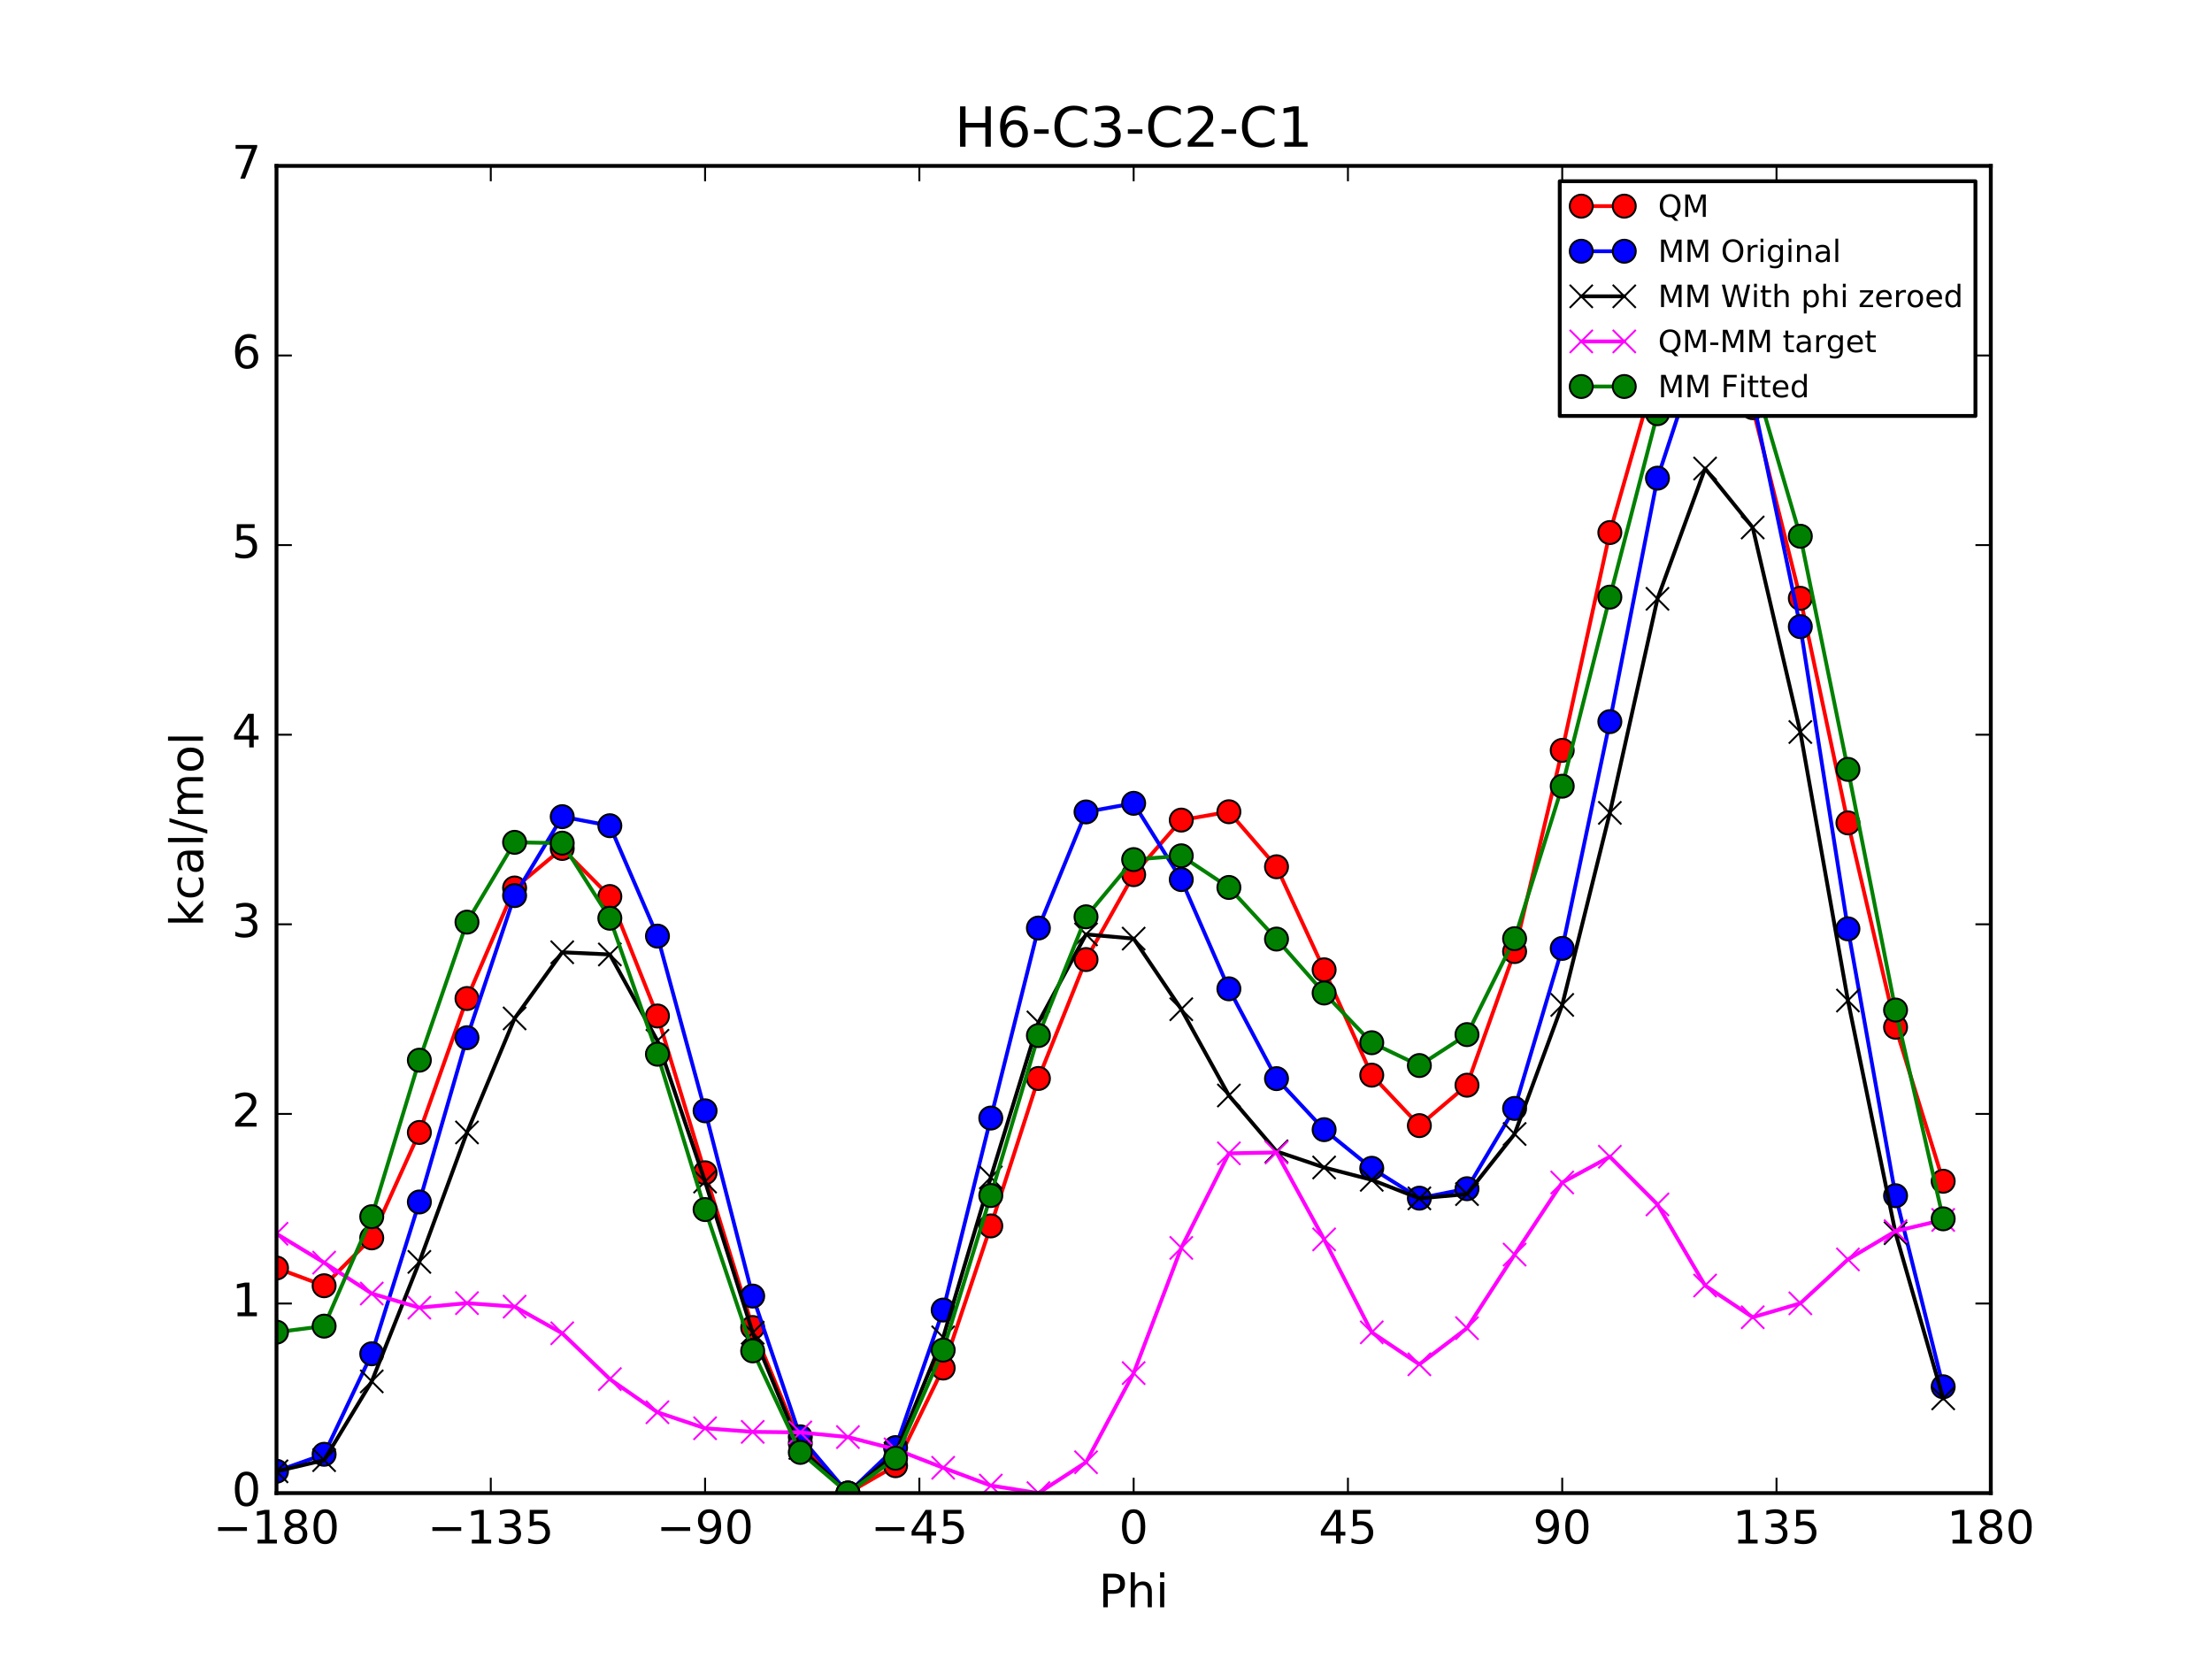 <?xml version="1.0" encoding="utf-8" standalone="no"?>
<!DOCTYPE svg PUBLIC "-//W3C//DTD SVG 1.1//EN"
  "http://www.w3.org/Graphics/SVG/1.1/DTD/svg11.dtd">
<!-- Created with matplotlib (http://matplotlib.org/) -->
<svg height="432pt" version="1.1" viewBox="0 0 576 432" width="576pt" xmlns="http://www.w3.org/2000/svg" xmlns:xlink="http://www.w3.org/1999/xlink">
 <defs>
  <style type="text/css">
*{stroke-linecap:butt;stroke-linejoin:round;stroke-miterlimit:100000;}
  </style>
 </defs>
 <g id="figure_1">
  <g id="patch_1">
   <path d="M 0 432 
L 576 432 
L 576 0 
L 0 0 
z
" style="fill:#ffffff;"/>
  </g>
  <g id="axes_1">
   <g id="patch_2">
    <path d="M 72 388.8 
L 518.4 388.8 
L 518.4 43.2 
L 72 43.2 
z
" style="fill:#ffffff;"/>
   </g>
   <g id="line2d_1">
    <path clip-path="url(#p4ae7d7a53b)" d="M 72.001 330.188 
L 84.4 334.804 
L 96.8 322.341 
L 109.2 294.888 
L 121.6 260.011 
L 134 231.234 
L 146.4 220.939 
L 158.8 233.449 
L 171.2 264.559 
L 183.6 305.388 
L 196 345.685 
L 208.4 375.816 
L 220.8 388.8 
L 233.2 381.666 
L 245.6 356.238 
L 258 319.227 
L 270.4 280.833 
L 282.8 249.866 
L 295.201 227.758 
L 307.6 213.549 
L 320 211.377 
L 332.4 225.704 
L 344.8 252.534 
L 357.2 279.968 
L 369.6 293.107 
L 382 282.585 
L 394.4 247.777 
L 406.8 195.388 
L 419.2 138.677 
L 431.6 95.354 
L 444 82.548 
L 456.4 106.154 
L 468.8 155.799 
L 481.2 214.28 
L 493.6 267.487 
L 506 307.59 
" style="fill:none;stroke:#ff0000;stroke-linecap:square;"/>
    <defs>
     <path d="M 0 3 
C 0.796 3 1.559 2.684 2.121 2.121 
C 2.684 1.559 3 0.796 3 0 
C 3 -0.796 2.684 -1.559 2.121 -2.121 
C 1.559 -2.684 0.796 -3 0 -3 
C -0.796 -3 -1.559 -2.684 -2.121 -2.121 
C -2.684 -1.559 -3 -0.796 -3 0 
C -3 0.796 -2.684 1.559 -2.121 2.121 
C -1.559 2.684 -0.796 3 0 3 
z
" id="mb9f8053033" style="stroke:#000000;stroke-width:0.5;"/>
    </defs>
    <g clip-path="url(#p4ae7d7a53b)">
     <use style="fill:#ff0000;stroke:#000000;stroke-width:0.5;" x="72.001" xlink:href="#mb9f8053033" y="330.188"/>
     <use style="fill:#ff0000;stroke:#000000;stroke-width:0.5;" x="84.4" xlink:href="#mb9f8053033" y="334.804"/>
     <use style="fill:#ff0000;stroke:#000000;stroke-width:0.5;" x="96.8" xlink:href="#mb9f8053033" y="322.341"/>
     <use style="fill:#ff0000;stroke:#000000;stroke-width:0.5;" x="109.2" xlink:href="#mb9f8053033" y="294.888"/>
     <use style="fill:#ff0000;stroke:#000000;stroke-width:0.5;" x="121.6" xlink:href="#mb9f8053033" y="260.011"/>
     <use style="fill:#ff0000;stroke:#000000;stroke-width:0.5;" x="134" xlink:href="#mb9f8053033" y="231.234"/>
     <use style="fill:#ff0000;stroke:#000000;stroke-width:0.5;" x="146.4" xlink:href="#mb9f8053033" y="220.939"/>
     <use style="fill:#ff0000;stroke:#000000;stroke-width:0.5;" x="158.8" xlink:href="#mb9f8053033" y="233.449"/>
     <use style="fill:#ff0000;stroke:#000000;stroke-width:0.5;" x="171.2" xlink:href="#mb9f8053033" y="264.559"/>
     <use style="fill:#ff0000;stroke:#000000;stroke-width:0.5;" x="183.6" xlink:href="#mb9f8053033" y="305.388"/>
     <use style="fill:#ff0000;stroke:#000000;stroke-width:0.5;" x="196" xlink:href="#mb9f8053033" y="345.685"/>
     <use style="fill:#ff0000;stroke:#000000;stroke-width:0.5;" x="208.4" xlink:href="#mb9f8053033" y="375.816"/>
     <use style="fill:#ff0000;stroke:#000000;stroke-width:0.5;" x="220.8" xlink:href="#mb9f8053033" y="388.8"/>
     <use style="fill:#ff0000;stroke:#000000;stroke-width:0.5;" x="233.2" xlink:href="#mb9f8053033" y="381.666"/>
     <use style="fill:#ff0000;stroke:#000000;stroke-width:0.5;" x="245.6" xlink:href="#mb9f8053033" y="356.238"/>
     <use style="fill:#ff0000;stroke:#000000;stroke-width:0.5;" x="258" xlink:href="#mb9f8053033" y="319.227"/>
     <use style="fill:#ff0000;stroke:#000000;stroke-width:0.5;" x="270.4" xlink:href="#mb9f8053033" y="280.833"/>
     <use style="fill:#ff0000;stroke:#000000;stroke-width:0.5;" x="282.8" xlink:href="#mb9f8053033" y="249.866"/>
     <use style="fill:#ff0000;stroke:#000000;stroke-width:0.5;" x="295.201" xlink:href="#mb9f8053033" y="227.758"/>
     <use style="fill:#ff0000;stroke:#000000;stroke-width:0.5;" x="307.6" xlink:href="#mb9f8053033" y="213.549"/>
     <use style="fill:#ff0000;stroke:#000000;stroke-width:0.5;" x="320" xlink:href="#mb9f8053033" y="211.377"/>
     <use style="fill:#ff0000;stroke:#000000;stroke-width:0.5;" x="332.4" xlink:href="#mb9f8053033" y="225.704"/>
     <use style="fill:#ff0000;stroke:#000000;stroke-width:0.5;" x="344.8" xlink:href="#mb9f8053033" y="252.534"/>
     <use style="fill:#ff0000;stroke:#000000;stroke-width:0.5;" x="357.2" xlink:href="#mb9f8053033" y="279.968"/>
     <use style="fill:#ff0000;stroke:#000000;stroke-width:0.5;" x="369.6" xlink:href="#mb9f8053033" y="293.107"/>
     <use style="fill:#ff0000;stroke:#000000;stroke-width:0.5;" x="382" xlink:href="#mb9f8053033" y="282.585"/>
     <use style="fill:#ff0000;stroke:#000000;stroke-width:0.5;" x="394.4" xlink:href="#mb9f8053033" y="247.777"/>
     <use style="fill:#ff0000;stroke:#000000;stroke-width:0.5;" x="406.8" xlink:href="#mb9f8053033" y="195.388"/>
     <use style="fill:#ff0000;stroke:#000000;stroke-width:0.5;" x="419.2" xlink:href="#mb9f8053033" y="138.677"/>
     <use style="fill:#ff0000;stroke:#000000;stroke-width:0.5;" x="431.6" xlink:href="#mb9f8053033" y="95.354"/>
     <use style="fill:#ff0000;stroke:#000000;stroke-width:0.5;" x="444" xlink:href="#mb9f8053033" y="82.548"/>
     <use style="fill:#ff0000;stroke:#000000;stroke-width:0.5;" x="456.4" xlink:href="#mb9f8053033" y="106.154"/>
     <use style="fill:#ff0000;stroke:#000000;stroke-width:0.5;" x="468.8" xlink:href="#mb9f8053033" y="155.799"/>
     <use style="fill:#ff0000;stroke:#000000;stroke-width:0.5;" x="481.2" xlink:href="#mb9f8053033" y="214.28"/>
     <use style="fill:#ff0000;stroke:#000000;stroke-width:0.5;" x="493.6" xlink:href="#mb9f8053033" y="267.487"/>
     <use style="fill:#ff0000;stroke:#000000;stroke-width:0.5;" x="506" xlink:href="#mb9f8053033" y="307.59"/>
    </g>
   </g>
   <g id="line2d_2">
    <path clip-path="url(#p4ae7d7a53b)" d="M 72.001 383.107 
L 84.4 378.695 
L 96.8 352.521 
L 109.2 312.988 
L 121.6 270.218 
L 134 233.213 
L 146.4 212.656 
L 158.8 215.013 
L 171.2 243.76 
L 183.6 289.252 
L 196 337.493 
L 208.4 374.138 
L 220.8 388.8 
L 233.2 376.949 
L 245.6 341.137 
L 258 291.142 
L 270.4 241.658 
L 282.8 211.425 
L 295.201 209.18 
L 307.6 229.039 
L 320 257.486 
L 332.4 280.873 
L 344.8 294.163 
L 357.2 304.213 
L 369.6 312 
L 382 309.54 
L 394.4 288.632 
L 406.8 246.963 
L 419.2 187.91 
L 431.6 124.511 
L 444 86.808 
L 456.4 103.693 
L 468.8 163.173 
L 481.2 241.871 
L 493.6 311.358 
L 506 361.115 
" style="fill:none;stroke:#0000ff;stroke-linecap:square;"/>
    <defs>
     <path d="M 0 3 
C 0.796 3 1.559 2.684 2.121 2.121 
C 2.684 1.559 3 0.796 3 0 
C 3 -0.796 2.684 -1.559 2.121 -2.121 
C 1.559 -2.684 0.796 -3 0 -3 
C -0.796 -3 -1.559 -2.684 -2.121 -2.121 
C -2.684 -1.559 -3 -0.796 -3 0 
C -3 0.796 -2.684 1.559 -2.121 2.121 
C -1.559 2.684 -0.796 3 0 3 
z
" id="m1b326b5bf5" style="stroke:#000000;stroke-width:0.5;"/>
    </defs>
    <g clip-path="url(#p4ae7d7a53b)">
     <use style="fill:#0000ff;stroke:#000000;stroke-width:0.5;" x="72.001" xlink:href="#m1b326b5bf5" y="383.107"/>
     <use style="fill:#0000ff;stroke:#000000;stroke-width:0.5;" x="84.4" xlink:href="#m1b326b5bf5" y="378.695"/>
     <use style="fill:#0000ff;stroke:#000000;stroke-width:0.5;" x="96.8" xlink:href="#m1b326b5bf5" y="352.521"/>
     <use style="fill:#0000ff;stroke:#000000;stroke-width:0.5;" x="109.2" xlink:href="#m1b326b5bf5" y="312.988"/>
     <use style="fill:#0000ff;stroke:#000000;stroke-width:0.5;" x="121.6" xlink:href="#m1b326b5bf5" y="270.218"/>
     <use style="fill:#0000ff;stroke:#000000;stroke-width:0.5;" x="134" xlink:href="#m1b326b5bf5" y="233.213"/>
     <use style="fill:#0000ff;stroke:#000000;stroke-width:0.5;" x="146.4" xlink:href="#m1b326b5bf5" y="212.656"/>
     <use style="fill:#0000ff;stroke:#000000;stroke-width:0.5;" x="158.8" xlink:href="#m1b326b5bf5" y="215.013"/>
     <use style="fill:#0000ff;stroke:#000000;stroke-width:0.5;" x="171.2" xlink:href="#m1b326b5bf5" y="243.76"/>
     <use style="fill:#0000ff;stroke:#000000;stroke-width:0.5;" x="183.6" xlink:href="#m1b326b5bf5" y="289.252"/>
     <use style="fill:#0000ff;stroke:#000000;stroke-width:0.5;" x="196" xlink:href="#m1b326b5bf5" y="337.493"/>
     <use style="fill:#0000ff;stroke:#000000;stroke-width:0.5;" x="208.4" xlink:href="#m1b326b5bf5" y="374.138"/>
     <use style="fill:#0000ff;stroke:#000000;stroke-width:0.5;" x="220.8" xlink:href="#m1b326b5bf5" y="388.8"/>
     <use style="fill:#0000ff;stroke:#000000;stroke-width:0.5;" x="233.2" xlink:href="#m1b326b5bf5" y="376.949"/>
     <use style="fill:#0000ff;stroke:#000000;stroke-width:0.5;" x="245.6" xlink:href="#m1b326b5bf5" y="341.137"/>
     <use style="fill:#0000ff;stroke:#000000;stroke-width:0.5;" x="258" xlink:href="#m1b326b5bf5" y="291.142"/>
     <use style="fill:#0000ff;stroke:#000000;stroke-width:0.5;" x="270.4" xlink:href="#m1b326b5bf5" y="241.658"/>
     <use style="fill:#0000ff;stroke:#000000;stroke-width:0.5;" x="282.8" xlink:href="#m1b326b5bf5" y="211.425"/>
     <use style="fill:#0000ff;stroke:#000000;stroke-width:0.5;" x="295.201" xlink:href="#m1b326b5bf5" y="209.18"/>
     <use style="fill:#0000ff;stroke:#000000;stroke-width:0.5;" x="307.6" xlink:href="#m1b326b5bf5" y="229.039"/>
     <use style="fill:#0000ff;stroke:#000000;stroke-width:0.5;" x="320" xlink:href="#m1b326b5bf5" y="257.486"/>
     <use style="fill:#0000ff;stroke:#000000;stroke-width:0.5;" x="332.4" xlink:href="#m1b326b5bf5" y="280.873"/>
     <use style="fill:#0000ff;stroke:#000000;stroke-width:0.5;" x="344.8" xlink:href="#m1b326b5bf5" y="294.163"/>
     <use style="fill:#0000ff;stroke:#000000;stroke-width:0.5;" x="357.2" xlink:href="#m1b326b5bf5" y="304.213"/>
     <use style="fill:#0000ff;stroke:#000000;stroke-width:0.5;" x="369.6" xlink:href="#m1b326b5bf5" y="312"/>
     <use style="fill:#0000ff;stroke:#000000;stroke-width:0.5;" x="382" xlink:href="#m1b326b5bf5" y="309.54"/>
     <use style="fill:#0000ff;stroke:#000000;stroke-width:0.5;" x="394.4" xlink:href="#m1b326b5bf5" y="288.632"/>
     <use style="fill:#0000ff;stroke:#000000;stroke-width:0.5;" x="406.8" xlink:href="#m1b326b5bf5" y="246.963"/>
     <use style="fill:#0000ff;stroke:#000000;stroke-width:0.5;" x="419.2" xlink:href="#m1b326b5bf5" y="187.91"/>
     <use style="fill:#0000ff;stroke:#000000;stroke-width:0.5;" x="431.6" xlink:href="#m1b326b5bf5" y="124.511"/>
     <use style="fill:#0000ff;stroke:#000000;stroke-width:0.5;" x="444" xlink:href="#m1b326b5bf5" y="86.808"/>
     <use style="fill:#0000ff;stroke:#000000;stroke-width:0.5;" x="456.4" xlink:href="#m1b326b5bf5" y="103.693"/>
     <use style="fill:#0000ff;stroke:#000000;stroke-width:0.5;" x="468.8" xlink:href="#m1b326b5bf5" y="163.173"/>
     <use style="fill:#0000ff;stroke:#000000;stroke-width:0.5;" x="481.2" xlink:href="#m1b326b5bf5" y="241.871"/>
     <use style="fill:#0000ff;stroke:#000000;stroke-width:0.5;" x="493.6" xlink:href="#m1b326b5bf5" y="311.358"/>
     <use style="fill:#0000ff;stroke:#000000;stroke-width:0.5;" x="506" xlink:href="#m1b326b5bf5" y="361.115"/>
    </g>
   </g>
   <g id="line2d_3">
    <path clip-path="url(#p4ae7d7a53b)" d="M 72.001 383.129 
L 84.4 380.222 
L 96.8 359.714 
L 109.2 328.591 
L 121.6 294.885 
L 134 265.198 
L 146.4 247.967 
L 158.8 248.542 
L 171.2 271.017 
L 183.6 307.68 
L 196 347.039 
L 208.4 377.031 
L 220.8 388.8 
L 233.2 378.47 
L 245.6 348.244 
L 258 306.601 
L 270.4 266.242 
L 282.8 243.306 
L 295.201 244.414 
L 307.6 262.802 
L 320 285.259 
L 332.4 299.811 
L 344.8 304.009 
L 357.2 307.231 
L 369.6 312.048 
L 382 310.943 
L 394.4 295.292 
L 406.8 261.679 
L 419.2 211.675 
L 431.6 155.932 
L 444 122.005 
L 456.4 137.355 
L 468.8 190.619 
L 481.2 260.538 
L 493.6 321.113 
L 506 364.131 
" style="fill:none;stroke:#000000;stroke-linecap:square;"/>
    <defs>
     <path d="M -3 3 
L 3 -3 
M -3 -3 
L 3 3 
" id="mf67ab19b78" style="stroke:#000000;stroke-width:0.5;"/>
    </defs>
    <g clip-path="url(#p4ae7d7a53b)">
     <use style="stroke:#000000;stroke-width:0.5;" x="72.001" xlink:href="#mf67ab19b78" y="383.129"/>
     <use style="stroke:#000000;stroke-width:0.5;" x="84.4" xlink:href="#mf67ab19b78" y="380.222"/>
     <use style="stroke:#000000;stroke-width:0.5;" x="96.8" xlink:href="#mf67ab19b78" y="359.714"/>
     <use style="stroke:#000000;stroke-width:0.5;" x="109.2" xlink:href="#mf67ab19b78" y="328.591"/>
     <use style="stroke:#000000;stroke-width:0.5;" x="121.6" xlink:href="#mf67ab19b78" y="294.885"/>
     <use style="stroke:#000000;stroke-width:0.5;" x="134" xlink:href="#mf67ab19b78" y="265.198"/>
     <use style="stroke:#000000;stroke-width:0.5;" x="146.4" xlink:href="#mf67ab19b78" y="247.967"/>
     <use style="stroke:#000000;stroke-width:0.5;" x="158.8" xlink:href="#mf67ab19b78" y="248.542"/>
     <use style="stroke:#000000;stroke-width:0.5;" x="171.2" xlink:href="#mf67ab19b78" y="271.017"/>
     <use style="stroke:#000000;stroke-width:0.5;" x="183.6" xlink:href="#mf67ab19b78" y="307.68"/>
     <use style="stroke:#000000;stroke-width:0.5;" x="196" xlink:href="#mf67ab19b78" y="347.039"/>
     <use style="stroke:#000000;stroke-width:0.5;" x="208.4" xlink:href="#mf67ab19b78" y="377.031"/>
     <use style="stroke:#000000;stroke-width:0.5;" x="220.8" xlink:href="#mf67ab19b78" y="388.8"/>
     <use style="stroke:#000000;stroke-width:0.5;" x="233.2" xlink:href="#mf67ab19b78" y="378.47"/>
     <use style="stroke:#000000;stroke-width:0.5;" x="245.6" xlink:href="#mf67ab19b78" y="348.244"/>
     <use style="stroke:#000000;stroke-width:0.5;" x="258" xlink:href="#mf67ab19b78" y="306.601"/>
     <use style="stroke:#000000;stroke-width:0.5;" x="270.4" xlink:href="#mf67ab19b78" y="266.242"/>
     <use style="stroke:#000000;stroke-width:0.5;" x="282.8" xlink:href="#mf67ab19b78" y="243.306"/>
     <use style="stroke:#000000;stroke-width:0.5;" x="295.201" xlink:href="#mf67ab19b78" y="244.414"/>
     <use style="stroke:#000000;stroke-width:0.5;" x="307.6" xlink:href="#mf67ab19b78" y="262.802"/>
     <use style="stroke:#000000;stroke-width:0.5;" x="320" xlink:href="#mf67ab19b78" y="285.259"/>
     <use style="stroke:#000000;stroke-width:0.5;" x="332.4" xlink:href="#mf67ab19b78" y="299.811"/>
     <use style="stroke:#000000;stroke-width:0.5;" x="344.8" xlink:href="#mf67ab19b78" y="304.009"/>
     <use style="stroke:#000000;stroke-width:0.5;" x="357.2" xlink:href="#mf67ab19b78" y="307.231"/>
     <use style="stroke:#000000;stroke-width:0.5;" x="369.6" xlink:href="#mf67ab19b78" y="312.048"/>
     <use style="stroke:#000000;stroke-width:0.5;" x="382" xlink:href="#mf67ab19b78" y="310.943"/>
     <use style="stroke:#000000;stroke-width:0.5;" x="394.4" xlink:href="#mf67ab19b78" y="295.292"/>
     <use style="stroke:#000000;stroke-width:0.5;" x="406.8" xlink:href="#mf67ab19b78" y="261.679"/>
     <use style="stroke:#000000;stroke-width:0.5;" x="419.2" xlink:href="#mf67ab19b78" y="211.675"/>
     <use style="stroke:#000000;stroke-width:0.5;" x="431.6" xlink:href="#mf67ab19b78" y="155.932"/>
     <use style="stroke:#000000;stroke-width:0.5;" x="444" xlink:href="#mf67ab19b78" y="122.005"/>
     <use style="stroke:#000000;stroke-width:0.5;" x="456.4" xlink:href="#mf67ab19b78" y="137.355"/>
     <use style="stroke:#000000;stroke-width:0.5;" x="468.8" xlink:href="#mf67ab19b78" y="190.619"/>
     <use style="stroke:#000000;stroke-width:0.5;" x="481.2" xlink:href="#mf67ab19b78" y="260.538"/>
     <use style="stroke:#000000;stroke-width:0.5;" x="493.6" xlink:href="#mf67ab19b78" y="321.113"/>
     <use style="stroke:#000000;stroke-width:0.5;" x="506" xlink:href="#mf67ab19b78" y="364.131"/>
    </g>
   </g>
   <g id="line2d_4">
    <path clip-path="url(#p4ae7d7a53b)" d="M 72.001 321.269 
L 84.4 328.791 
L 96.8 336.836 
L 109.2 340.507 
L 121.6 339.335 
L 134 340.244 
L 146.4 347.18 
L 158.8 359.116 
L 171.2 367.751 
L 183.6 371.916 
L 196 372.854 
L 208.4 372.994 
L 220.8 374.209 
L 233.2 377.405 
L 245.6 382.203 
L 258 386.835 
L 270.4 388.8 
L 282.8 380.768 
L 295.201 357.553 
L 307.6 324.955 
L 320 300.327 
L 332.4 300.102 
L 344.8 322.734 
L 357.2 346.945 
L 369.6 355.268 
L 382 345.851 
L 394.4 326.694 
L 406.8 307.918 
L 419.2 301.21 
L 431.6 313.631 
L 444 334.753 
L 456.4 343.008 
L 468.8 339.389 
L 481.2 327.951 
L 493.6 320.583 
L 506 317.668 
" style="fill:none;stroke:#ff00ff;stroke-linecap:square;"/>
    <defs>
     <path d="M -3 3 
L 3 -3 
M -3 -3 
L 3 3 
" id="me5502e28ae" style="stroke:#ff00ff;stroke-width:0.5;"/>
    </defs>
    <g clip-path="url(#p4ae7d7a53b)">
     <use style="fill:#ff00ff;stroke:#ff00ff;stroke-width:0.5;" x="72.001" xlink:href="#me5502e28ae" y="321.269"/>
     <use style="fill:#ff00ff;stroke:#ff00ff;stroke-width:0.5;" x="84.4" xlink:href="#me5502e28ae" y="328.791"/>
     <use style="fill:#ff00ff;stroke:#ff00ff;stroke-width:0.5;" x="96.8" xlink:href="#me5502e28ae" y="336.836"/>
     <use style="fill:#ff00ff;stroke:#ff00ff;stroke-width:0.5;" x="109.2" xlink:href="#me5502e28ae" y="340.507"/>
     <use style="fill:#ff00ff;stroke:#ff00ff;stroke-width:0.5;" x="121.6" xlink:href="#me5502e28ae" y="339.335"/>
     <use style="fill:#ff00ff;stroke:#ff00ff;stroke-width:0.5;" x="134" xlink:href="#me5502e28ae" y="340.244"/>
     <use style="fill:#ff00ff;stroke:#ff00ff;stroke-width:0.5;" x="146.4" xlink:href="#me5502e28ae" y="347.18"/>
     <use style="fill:#ff00ff;stroke:#ff00ff;stroke-width:0.5;" x="158.8" xlink:href="#me5502e28ae" y="359.116"/>
     <use style="fill:#ff00ff;stroke:#ff00ff;stroke-width:0.5;" x="171.2" xlink:href="#me5502e28ae" y="367.751"/>
     <use style="fill:#ff00ff;stroke:#ff00ff;stroke-width:0.5;" x="183.6" xlink:href="#me5502e28ae" y="371.916"/>
     <use style="fill:#ff00ff;stroke:#ff00ff;stroke-width:0.5;" x="196" xlink:href="#me5502e28ae" y="372.854"/>
     <use style="fill:#ff00ff;stroke:#ff00ff;stroke-width:0.5;" x="208.4" xlink:href="#me5502e28ae" y="372.994"/>
     <use style="fill:#ff00ff;stroke:#ff00ff;stroke-width:0.5;" x="220.8" xlink:href="#me5502e28ae" y="374.209"/>
     <use style="fill:#ff00ff;stroke:#ff00ff;stroke-width:0.5;" x="233.2" xlink:href="#me5502e28ae" y="377.405"/>
     <use style="fill:#ff00ff;stroke:#ff00ff;stroke-width:0.5;" x="245.6" xlink:href="#me5502e28ae" y="382.203"/>
     <use style="fill:#ff00ff;stroke:#ff00ff;stroke-width:0.5;" x="258" xlink:href="#me5502e28ae" y="386.835"/>
     <use style="fill:#ff00ff;stroke:#ff00ff;stroke-width:0.5;" x="270.4" xlink:href="#me5502e28ae" y="388.8"/>
     <use style="fill:#ff00ff;stroke:#ff00ff;stroke-width:0.5;" x="282.8" xlink:href="#me5502e28ae" y="380.768"/>
     <use style="fill:#ff00ff;stroke:#ff00ff;stroke-width:0.5;" x="295.201" xlink:href="#me5502e28ae" y="357.553"/>
     <use style="fill:#ff00ff;stroke:#ff00ff;stroke-width:0.5;" x="307.6" xlink:href="#me5502e28ae" y="324.955"/>
     <use style="fill:#ff00ff;stroke:#ff00ff;stroke-width:0.5;" x="320" xlink:href="#me5502e28ae" y="300.327"/>
     <use style="fill:#ff00ff;stroke:#ff00ff;stroke-width:0.5;" x="332.4" xlink:href="#me5502e28ae" y="300.102"/>
     <use style="fill:#ff00ff;stroke:#ff00ff;stroke-width:0.5;" x="344.8" xlink:href="#me5502e28ae" y="322.734"/>
     <use style="fill:#ff00ff;stroke:#ff00ff;stroke-width:0.5;" x="357.2" xlink:href="#me5502e28ae" y="346.945"/>
     <use style="fill:#ff00ff;stroke:#ff00ff;stroke-width:0.5;" x="369.6" xlink:href="#me5502e28ae" y="355.268"/>
     <use style="fill:#ff00ff;stroke:#ff00ff;stroke-width:0.5;" x="382" xlink:href="#me5502e28ae" y="345.851"/>
     <use style="fill:#ff00ff;stroke:#ff00ff;stroke-width:0.5;" x="394.4" xlink:href="#me5502e28ae" y="326.694"/>
     <use style="fill:#ff00ff;stroke:#ff00ff;stroke-width:0.5;" x="406.8" xlink:href="#me5502e28ae" y="307.918"/>
     <use style="fill:#ff00ff;stroke:#ff00ff;stroke-width:0.5;" x="419.2" xlink:href="#me5502e28ae" y="301.21"/>
     <use style="fill:#ff00ff;stroke:#ff00ff;stroke-width:0.5;" x="431.6" xlink:href="#me5502e28ae" y="313.631"/>
     <use style="fill:#ff00ff;stroke:#ff00ff;stroke-width:0.5;" x="444" xlink:href="#me5502e28ae" y="334.753"/>
     <use style="fill:#ff00ff;stroke:#ff00ff;stroke-width:0.5;" x="456.4" xlink:href="#me5502e28ae" y="343.008"/>
     <use style="fill:#ff00ff;stroke:#ff00ff;stroke-width:0.5;" x="468.8" xlink:href="#me5502e28ae" y="339.389"/>
     <use style="fill:#ff00ff;stroke:#ff00ff;stroke-width:0.5;" x="481.2" xlink:href="#me5502e28ae" y="327.951"/>
     <use style="fill:#ff00ff;stroke:#ff00ff;stroke-width:0.5;" x="493.6" xlink:href="#me5502e28ae" y="320.583"/>
     <use style="fill:#ff00ff;stroke:#ff00ff;stroke-width:0.5;" x="506" xlink:href="#me5502e28ae" y="317.668"/>
    </g>
   </g>
   <g id="line2d_5">
    <path clip-path="url(#p4ae7d7a53b)" d="M 72.001 346.889 
L 84.4 345.323 
L 96.8 316.828 
L 109.2 276.07 
L 121.6 240.119 
L 134 219.34 
L 146.4 219.554 
L 158.8 239.108 
L 171.2 274.518 
L 183.6 314.967 
L 196 351.769 
L 208.4 378.2 
L 220.8 388.8 
L 233.2 379.724 
L 245.6 351.561 
L 258 311.315 
L 270.4 269.658 
L 282.8 238.73 
L 295.201 223.838 
L 307.6 222.847 
L 320 231.091 
L 332.4 244.533 
L 344.8 258.579 
L 357.2 271.524 
L 369.6 277.462 
L 382 269.408 
L 394.4 244.426 
L 406.8 204.725 
L 419.2 155.489 
L 431.6 107.726 
L 444 82.861 
L 456.4 97.421 
L 468.8 139.634 
L 481.2 200.346 
L 493.6 263.014 
L 506 317.38 
" style="fill:none;stroke:#008000;stroke-linecap:square;"/>
    <defs>
     <path d="M 0 3 
C 0.796 3 1.559 2.684 2.121 2.121 
C 2.684 1.559 3 0.796 3 0 
C 3 -0.796 2.684 -1.559 2.121 -2.121 
C 1.559 -2.684 0.796 -3 0 -3 
C -0.796 -3 -1.559 -2.684 -2.121 -2.121 
C -2.684 -1.559 -3 -0.796 -3 0 
C -3 0.796 -2.684 1.559 -2.121 2.121 
C -1.559 2.684 -0.796 3 0 3 
z
" id="mc23a99b1b5" style="stroke:#000000;stroke-width:0.5;"/>
    </defs>
    <g clip-path="url(#p4ae7d7a53b)">
     <use style="fill:#008000;stroke:#000000;stroke-width:0.5;" x="72.001" xlink:href="#mc23a99b1b5" y="346.889"/>
     <use style="fill:#008000;stroke:#000000;stroke-width:0.5;" x="84.4" xlink:href="#mc23a99b1b5" y="345.323"/>
     <use style="fill:#008000;stroke:#000000;stroke-width:0.5;" x="96.8" xlink:href="#mc23a99b1b5" y="316.828"/>
     <use style="fill:#008000;stroke:#000000;stroke-width:0.5;" x="109.2" xlink:href="#mc23a99b1b5" y="276.07"/>
     <use style="fill:#008000;stroke:#000000;stroke-width:0.5;" x="121.6" xlink:href="#mc23a99b1b5" y="240.119"/>
     <use style="fill:#008000;stroke:#000000;stroke-width:0.5;" x="134" xlink:href="#mc23a99b1b5" y="219.34"/>
     <use style="fill:#008000;stroke:#000000;stroke-width:0.5;" x="146.4" xlink:href="#mc23a99b1b5" y="219.554"/>
     <use style="fill:#008000;stroke:#000000;stroke-width:0.5;" x="158.8" xlink:href="#mc23a99b1b5" y="239.108"/>
     <use style="fill:#008000;stroke:#000000;stroke-width:0.5;" x="171.2" xlink:href="#mc23a99b1b5" y="274.518"/>
     <use style="fill:#008000;stroke:#000000;stroke-width:0.5;" x="183.6" xlink:href="#mc23a99b1b5" y="314.967"/>
     <use style="fill:#008000;stroke:#000000;stroke-width:0.5;" x="196" xlink:href="#mc23a99b1b5" y="351.769"/>
     <use style="fill:#008000;stroke:#000000;stroke-width:0.5;" x="208.4" xlink:href="#mc23a99b1b5" y="378.2"/>
     <use style="fill:#008000;stroke:#000000;stroke-width:0.5;" x="220.8" xlink:href="#mc23a99b1b5" y="388.8"/>
     <use style="fill:#008000;stroke:#000000;stroke-width:0.5;" x="233.2" xlink:href="#mc23a99b1b5" y="379.724"/>
     <use style="fill:#008000;stroke:#000000;stroke-width:0.5;" x="245.6" xlink:href="#mc23a99b1b5" y="351.561"/>
     <use style="fill:#008000;stroke:#000000;stroke-width:0.5;" x="258" xlink:href="#mc23a99b1b5" y="311.315"/>
     <use style="fill:#008000;stroke:#000000;stroke-width:0.5;" x="270.4" xlink:href="#mc23a99b1b5" y="269.658"/>
     <use style="fill:#008000;stroke:#000000;stroke-width:0.5;" x="282.8" xlink:href="#mc23a99b1b5" y="238.73"/>
     <use style="fill:#008000;stroke:#000000;stroke-width:0.5;" x="295.201" xlink:href="#mc23a99b1b5" y="223.838"/>
     <use style="fill:#008000;stroke:#000000;stroke-width:0.5;" x="307.6" xlink:href="#mc23a99b1b5" y="222.847"/>
     <use style="fill:#008000;stroke:#000000;stroke-width:0.5;" x="320" xlink:href="#mc23a99b1b5" y="231.091"/>
     <use style="fill:#008000;stroke:#000000;stroke-width:0.5;" x="332.4" xlink:href="#mc23a99b1b5" y="244.533"/>
     <use style="fill:#008000;stroke:#000000;stroke-width:0.5;" x="344.8" xlink:href="#mc23a99b1b5" y="258.579"/>
     <use style="fill:#008000;stroke:#000000;stroke-width:0.5;" x="357.2" xlink:href="#mc23a99b1b5" y="271.524"/>
     <use style="fill:#008000;stroke:#000000;stroke-width:0.5;" x="369.6" xlink:href="#mc23a99b1b5" y="277.462"/>
     <use style="fill:#008000;stroke:#000000;stroke-width:0.5;" x="382" xlink:href="#mc23a99b1b5" y="269.408"/>
     <use style="fill:#008000;stroke:#000000;stroke-width:0.5;" x="394.4" xlink:href="#mc23a99b1b5" y="244.426"/>
     <use style="fill:#008000;stroke:#000000;stroke-width:0.5;" x="406.8" xlink:href="#mc23a99b1b5" y="204.725"/>
     <use style="fill:#008000;stroke:#000000;stroke-width:0.5;" x="419.2" xlink:href="#mc23a99b1b5" y="155.489"/>
     <use style="fill:#008000;stroke:#000000;stroke-width:0.5;" x="431.6" xlink:href="#mc23a99b1b5" y="107.726"/>
     <use style="fill:#008000;stroke:#000000;stroke-width:0.5;" x="444" xlink:href="#mc23a99b1b5" y="82.861"/>
     <use style="fill:#008000;stroke:#000000;stroke-width:0.5;" x="456.4" xlink:href="#mc23a99b1b5" y="97.421"/>
     <use style="fill:#008000;stroke:#000000;stroke-width:0.5;" x="468.8" xlink:href="#mc23a99b1b5" y="139.634"/>
     <use style="fill:#008000;stroke:#000000;stroke-width:0.5;" x="481.2" xlink:href="#mc23a99b1b5" y="200.346"/>
     <use style="fill:#008000;stroke:#000000;stroke-width:0.5;" x="493.6" xlink:href="#mc23a99b1b5" y="263.014"/>
     <use style="fill:#008000;stroke:#000000;stroke-width:0.5;" x="506" xlink:href="#mc23a99b1b5" y="317.38"/>
    </g>
   </g>
   <g id="patch_3">
    <path d="M 72 388.8 
L 518.4 388.8 
" style="fill:none;stroke:#000000;stroke-linecap:square;stroke-linejoin:miter;"/>
   </g>
   <g id="patch_4">
    <path d="M 72 388.8 
L 72 43.2 
" style="fill:none;stroke:#000000;stroke-linecap:square;stroke-linejoin:miter;"/>
   </g>
   <g id="patch_5">
    <path d="M 518.4 388.8 
L 518.4 43.2 
" style="fill:none;stroke:#000000;stroke-linecap:square;stroke-linejoin:miter;"/>
   </g>
   <g id="patch_6">
    <path d="M 72 43.2 
L 518.4 43.2 
" style="fill:none;stroke:#000000;stroke-linecap:square;stroke-linejoin:miter;"/>
   </g>
   <g id="matplotlib.axis_1">
    <g id="xtick_1">
     <g id="line2d_6">
      <defs>
       <path d="M 0 0 
L 0 -4 
" id="m1a2897249d" style="stroke:#000000;stroke-width:0.5;"/>
      </defs>
      <g>
       <use style="stroke:#000000;stroke-width:0.5;" x="72.0" xlink:href="#m1a2897249d" y="388.8"/>
      </g>
     </g>
     <g id="line2d_7">
      <defs>
       <path d="M 0 0 
L 0 4 
" id="m9a81d103e8" style="stroke:#000000;stroke-width:0.5;"/>
      </defs>
      <g>
       <use style="stroke:#000000;stroke-width:0.5;" x="72.0" xlink:href="#m9a81d103e8" y="43.2"/>
      </g>
     </g>
     <g id="text_1">
      <!-- −180 -->
      <defs>
       <path d="M 12.406 8.297 
L 28.516 8.297 
L 28.516 63.922 
L 10.984 60.406 
L 10.984 69.391 
L 28.422 72.906 
L 38.281 72.906 
L 38.281 8.297 
L 54.391 8.297 
L 54.391 0 
L 12.406 0 
z
" id="BitstreamVeraSans-Roman-31"/>
       <path d="M 31.781 34.625 
Q 24.75 34.625 20.719 30.859 
Q 16.703 27.094 16.703 20.516 
Q 16.703 13.922 20.719 10.156 
Q 24.75 6.391 31.781 6.391 
Q 38.812 6.391 42.859 10.172 
Q 46.922 13.969 46.922 20.516 
Q 46.922 27.094 42.891 30.859 
Q 38.875 34.625 31.781 34.625 
M 21.922 38.812 
Q 15.578 40.375 12.031 44.719 
Q 8.5 49.078 8.5 55.328 
Q 8.5 64.062 14.719 69.141 
Q 20.953 74.219 31.781 74.219 
Q 42.672 74.219 48.875 69.141 
Q 55.078 64.062 55.078 55.328 
Q 55.078 49.078 51.531 44.719 
Q 48 40.375 41.703 38.812 
Q 48.828 37.156 52.797 32.312 
Q 56.781 27.484 56.781 20.516 
Q 56.781 9.906 50.312 4.234 
Q 43.844 -1.422 31.781 -1.422 
Q 19.734 -1.422 13.25 4.234 
Q 6.781 9.906 6.781 20.516 
Q 6.781 27.484 10.781 32.312 
Q 14.797 37.156 21.922 38.812 
M 18.312 54.391 
Q 18.312 48.734 21.844 45.562 
Q 25.391 42.391 31.781 42.391 
Q 38.141 42.391 41.719 45.562 
Q 45.312 48.734 45.312 54.391 
Q 45.312 60.062 41.719 63.234 
Q 38.141 66.406 31.781 66.406 
Q 25.391 66.406 21.844 63.234 
Q 18.312 60.062 18.312 54.391 
" id="BitstreamVeraSans-Roman-38"/>
       <path d="M 10.594 35.5 
L 73.188 35.5 
L 73.188 27.203 
L 10.594 27.203 
z
" id="BitstreamVeraSans-Roman-2212"/>
       <path d="M 31.781 66.406 
Q 24.172 66.406 20.328 58.906 
Q 16.5 51.422 16.5 36.375 
Q 16.5 21.391 20.328 13.891 
Q 24.172 6.391 31.781 6.391 
Q 39.453 6.391 43.281 13.891 
Q 47.125 21.391 47.125 36.375 
Q 47.125 51.422 43.281 58.906 
Q 39.453 66.406 31.781 66.406 
M 31.781 74.219 
Q 44.047 74.219 50.516 64.516 
Q 56.984 54.828 56.984 36.375 
Q 56.984 17.969 50.516 8.266 
Q 44.047 -1.422 31.781 -1.422 
Q 19.531 -1.422 13.062 8.266 
Q 6.594 17.969 6.594 36.375 
Q 6.594 54.828 13.062 64.516 
Q 19.531 74.219 31.781 74.219 
" id="BitstreamVeraSans-Roman-30"/>
      </defs>
      <g transform="translate(55.52 401.918)scale(0.12 -0.12)">
       <use xlink:href="#BitstreamVeraSans-Roman-2212"/>
       <use x="83.789" xlink:href="#BitstreamVeraSans-Roman-31"/>
       <use x="147.412" xlink:href="#BitstreamVeraSans-Roman-38"/>
       <use x="211.035" xlink:href="#BitstreamVeraSans-Roman-30"/>
      </g>
     </g>
    </g>
    <g id="xtick_2">
     <g id="line2d_8">
      <g>
       <use style="stroke:#000000;stroke-width:0.5;" x="127.8" xlink:href="#m1a2897249d" y="388.8"/>
      </g>
     </g>
     <g id="line2d_9">
      <g>
       <use style="stroke:#000000;stroke-width:0.5;" x="127.8" xlink:href="#m9a81d103e8" y="43.2"/>
      </g>
     </g>
     <g id="text_2">
      <!-- −135 -->
      <defs>
       <path d="M 10.797 72.906 
L 49.516 72.906 
L 49.516 64.594 
L 19.828 64.594 
L 19.828 46.734 
Q 21.969 47.469 24.109 47.828 
Q 26.266 48.188 28.422 48.188 
Q 40.625 48.188 47.75 41.5 
Q 54.891 34.812 54.891 23.391 
Q 54.891 11.625 47.562 5.094 
Q 40.234 -1.422 26.906 -1.422 
Q 22.312 -1.422 17.547 -0.641 
Q 12.797 0.141 7.719 1.703 
L 7.719 11.625 
Q 12.109 9.234 16.797 8.062 
Q 21.484 6.891 26.703 6.891 
Q 35.156 6.891 40.078 11.328 
Q 45.016 15.766 45.016 23.391 
Q 45.016 31 40.078 35.438 
Q 35.156 39.891 26.703 39.891 
Q 22.75 39.891 18.812 39.016 
Q 14.891 38.141 10.797 36.281 
z
" id="BitstreamVeraSans-Roman-35"/>
       <path d="M 40.578 39.312 
Q 47.656 37.797 51.625 33 
Q 55.609 28.219 55.609 21.188 
Q 55.609 10.406 48.188 4.484 
Q 40.766 -1.422 27.094 -1.422 
Q 22.516 -1.422 17.656 -0.516 
Q 12.797 0.391 7.625 2.203 
L 7.625 11.719 
Q 11.719 9.328 16.594 8.109 
Q 21.484 6.891 26.812 6.891 
Q 36.078 6.891 40.938 10.547 
Q 45.797 14.203 45.797 21.188 
Q 45.797 27.641 41.281 31.266 
Q 36.766 34.906 28.719 34.906 
L 20.219 34.906 
L 20.219 43.016 
L 29.109 43.016 
Q 36.375 43.016 40.234 45.922 
Q 44.094 48.828 44.094 54.297 
Q 44.094 59.906 40.109 62.906 
Q 36.141 65.922 28.719 65.922 
Q 24.656 65.922 20.016 65.031 
Q 15.375 64.156 9.812 62.312 
L 9.812 71.094 
Q 15.438 72.656 20.344 73.438 
Q 25.25 74.219 29.594 74.219 
Q 40.828 74.219 47.359 69.109 
Q 53.906 64.016 53.906 55.328 
Q 53.906 49.266 50.438 45.094 
Q 46.969 40.922 40.578 39.312 
" id="BitstreamVeraSans-Roman-33"/>
      </defs>
      <g transform="translate(111.32 401.918)scale(0.12 -0.12)">
       <use xlink:href="#BitstreamVeraSans-Roman-2212"/>
       <use x="83.789" xlink:href="#BitstreamVeraSans-Roman-31"/>
       <use x="147.412" xlink:href="#BitstreamVeraSans-Roman-33"/>
       <use x="211.035" xlink:href="#BitstreamVeraSans-Roman-35"/>
      </g>
     </g>
    </g>
    <g id="xtick_3">
     <g id="line2d_10">
      <g>
       <use style="stroke:#000000;stroke-width:0.5;" x="183.6" xlink:href="#m1a2897249d" y="388.8"/>
      </g>
     </g>
     <g id="line2d_11">
      <g>
       <use style="stroke:#000000;stroke-width:0.5;" x="183.6" xlink:href="#m9a81d103e8" y="43.2"/>
      </g>
     </g>
     <g id="text_3">
      <!-- −90 -->
      <defs>
       <path d="M 10.984 1.516 
L 10.984 10.5 
Q 14.703 8.734 18.5 7.812 
Q 22.312 6.891 25.984 6.891 
Q 35.75 6.891 40.891 13.453 
Q 46.047 20.016 46.781 33.406 
Q 43.953 29.203 39.594 26.953 
Q 35.25 24.703 29.984 24.703 
Q 19.047 24.703 12.672 31.312 
Q 6.297 37.938 6.297 49.422 
Q 6.297 60.641 12.938 67.422 
Q 19.578 74.219 30.609 74.219 
Q 43.266 74.219 49.922 64.516 
Q 56.594 54.828 56.594 36.375 
Q 56.594 19.141 48.406 8.859 
Q 40.234 -1.422 26.422 -1.422 
Q 22.703 -1.422 18.891 -0.688 
Q 15.094 0.047 10.984 1.516 
M 30.609 32.422 
Q 37.25 32.422 41.125 36.953 
Q 45.016 41.5 45.016 49.422 
Q 45.016 57.281 41.125 61.844 
Q 37.25 66.406 30.609 66.406 
Q 23.969 66.406 20.094 61.844 
Q 16.219 57.281 16.219 49.422 
Q 16.219 41.5 20.094 36.953 
Q 23.969 32.422 30.609 32.422 
" id="BitstreamVeraSans-Roman-39"/>
      </defs>
      <g transform="translate(170.937 401.918)scale(0.12 -0.12)">
       <use xlink:href="#BitstreamVeraSans-Roman-2212"/>
       <use x="83.789" xlink:href="#BitstreamVeraSans-Roman-39"/>
       <use x="147.412" xlink:href="#BitstreamVeraSans-Roman-30"/>
      </g>
     </g>
    </g>
    <g id="xtick_4">
     <g id="line2d_12">
      <g>
       <use style="stroke:#000000;stroke-width:0.5;" x="239.4" xlink:href="#m1a2897249d" y="388.8"/>
      </g>
     </g>
     <g id="line2d_13">
      <g>
       <use style="stroke:#000000;stroke-width:0.5;" x="239.4" xlink:href="#m9a81d103e8" y="43.2"/>
      </g>
     </g>
     <g id="text_4">
      <!-- −45 -->
      <defs>
       <path d="M 37.797 64.312 
L 12.891 25.391 
L 37.797 25.391 
z
M 35.203 72.906 
L 47.609 72.906 
L 47.609 25.391 
L 58.016 25.391 
L 58.016 17.188 
L 47.609 17.188 
L 47.609 0 
L 37.797 0 
L 37.797 17.188 
L 4.891 17.188 
L 4.891 26.703 
z
" id="BitstreamVeraSans-Roman-34"/>
      </defs>
      <g transform="translate(226.737 401.918)scale(0.12 -0.12)">
       <use xlink:href="#BitstreamVeraSans-Roman-2212"/>
       <use x="83.789" xlink:href="#BitstreamVeraSans-Roman-34"/>
       <use x="147.412" xlink:href="#BitstreamVeraSans-Roman-35"/>
      </g>
     </g>
    </g>
    <g id="xtick_5">
     <g id="line2d_14">
      <g>
       <use style="stroke:#000000;stroke-width:0.5;" x="295.2" xlink:href="#m1a2897249d" y="388.8"/>
      </g>
     </g>
     <g id="line2d_15">
      <g>
       <use style="stroke:#000000;stroke-width:0.5;" x="295.2" xlink:href="#m9a81d103e8" y="43.2"/>
      </g>
     </g>
     <g id="text_5">
      <!-- 0 -->
      <g transform="translate(291.382 401.918)scale(0.12 -0.12)">
       <use xlink:href="#BitstreamVeraSans-Roman-30"/>
      </g>
     </g>
    </g>
    <g id="xtick_6">
     <g id="line2d_16">
      <g>
       <use style="stroke:#000000;stroke-width:0.5;" x="351.0" xlink:href="#m1a2897249d" y="388.8"/>
      </g>
     </g>
     <g id="line2d_17">
      <g>
       <use style="stroke:#000000;stroke-width:0.5;" x="351.0" xlink:href="#m9a81d103e8" y="43.2"/>
      </g>
     </g>
     <g id="text_6">
      <!-- 45 -->
      <g transform="translate(343.365 401.918)scale(0.12 -0.12)">
       <use xlink:href="#BitstreamVeraSans-Roman-34"/>
       <use x="63.623" xlink:href="#BitstreamVeraSans-Roman-35"/>
      </g>
     </g>
    </g>
    <g id="xtick_7">
     <g id="line2d_18">
      <g>
       <use style="stroke:#000000;stroke-width:0.5;" x="406.8" xlink:href="#m1a2897249d" y="388.8"/>
      </g>
     </g>
     <g id="line2d_19">
      <g>
       <use style="stroke:#000000;stroke-width:0.5;" x="406.8" xlink:href="#m9a81d103e8" y="43.2"/>
      </g>
     </g>
     <g id="text_7">
      <!-- 90 -->
      <g transform="translate(399.165 401.918)scale(0.12 -0.12)">
       <use xlink:href="#BitstreamVeraSans-Roman-39"/>
       <use x="63.623" xlink:href="#BitstreamVeraSans-Roman-30"/>
      </g>
     </g>
    </g>
    <g id="xtick_8">
     <g id="line2d_20">
      <g>
       <use style="stroke:#000000;stroke-width:0.5;" x="462.6" xlink:href="#m1a2897249d" y="388.8"/>
      </g>
     </g>
     <g id="line2d_21">
      <g>
       <use style="stroke:#000000;stroke-width:0.5;" x="462.6" xlink:href="#m9a81d103e8" y="43.2"/>
      </g>
     </g>
     <g id="text_8">
      <!-- 135 -->
      <g transform="translate(451.147 401.918)scale(0.12 -0.12)">
       <use xlink:href="#BitstreamVeraSans-Roman-31"/>
       <use x="63.623" xlink:href="#BitstreamVeraSans-Roman-33"/>
       <use x="127.246" xlink:href="#BitstreamVeraSans-Roman-35"/>
      </g>
     </g>
    </g>
    <g id="xtick_9">
     <g id="line2d_22">
      <g>
       <use style="stroke:#000000;stroke-width:0.5;" x="518.4" xlink:href="#m1a2897249d" y="388.8"/>
      </g>
     </g>
     <g id="line2d_23">
      <g>
       <use style="stroke:#000000;stroke-width:0.5;" x="518.4" xlink:href="#m9a81d103e8" y="43.2"/>
      </g>
     </g>
     <g id="text_9">
      <!-- 180 -->
      <g transform="translate(506.947 401.918)scale(0.12 -0.12)">
       <use xlink:href="#BitstreamVeraSans-Roman-31"/>
       <use x="63.623" xlink:href="#BitstreamVeraSans-Roman-38"/>
       <use x="127.246" xlink:href="#BitstreamVeraSans-Roman-30"/>
      </g>
     </g>
    </g>
    <g id="text_10">
     <!-- Phi -->
     <defs>
      <path d="M 9.422 54.688 
L 18.406 54.688 
L 18.406 0 
L 9.422 0 
z
M 9.422 75.984 
L 18.406 75.984 
L 18.406 64.594 
L 9.422 64.594 
z
" id="BitstreamVeraSans-Roman-69"/>
      <path d="M 19.672 64.797 
L 19.672 37.406 
L 32.078 37.406 
Q 38.969 37.406 42.719 40.969 
Q 46.484 44.531 46.484 51.125 
Q 46.484 57.672 42.719 61.234 
Q 38.969 64.797 32.078 64.797 
z
M 9.812 72.906 
L 32.078 72.906 
Q 44.344 72.906 50.609 67.359 
Q 56.891 61.812 56.891 51.125 
Q 56.891 40.328 50.609 34.812 
Q 44.344 29.297 32.078 29.297 
L 19.672 29.297 
L 19.672 0 
L 9.812 0 
z
" id="BitstreamVeraSans-Roman-50"/>
      <path d="M 54.891 33.016 
L 54.891 0 
L 45.906 0 
L 45.906 32.719 
Q 45.906 40.484 42.875 44.328 
Q 39.844 48.188 33.797 48.188 
Q 26.516 48.188 22.312 43.547 
Q 18.109 38.922 18.109 30.906 
L 18.109 0 
L 9.078 0 
L 9.078 75.984 
L 18.109 75.984 
L 18.109 46.188 
Q 21.344 51.125 25.703 53.562 
Q 30.078 56 35.797 56 
Q 45.219 56 50.047 50.172 
Q 54.891 44.344 54.891 33.016 
" id="BitstreamVeraSans-Roman-68"/>
     </defs>
     <g transform="translate(286.113 418.532)scale(0.12 -0.12)">
      <use xlink:href="#BitstreamVeraSans-Roman-50"/>
      <use x="60.303" xlink:href="#BitstreamVeraSans-Roman-68"/>
      <use x="123.682" xlink:href="#BitstreamVeraSans-Roman-69"/>
     </g>
    </g>
   </g>
   <g id="matplotlib.axis_2">
    <g id="ytick_1">
     <g id="line2d_24">
      <defs>
       <path d="M 0 0 
L 4 0 
" id="m73bbe60a16" style="stroke:#000000;stroke-width:0.5;"/>
      </defs>
      <g>
       <use style="stroke:#000000;stroke-width:0.5;" x="72.0" xlink:href="#m73bbe60a16" y="388.8"/>
      </g>
     </g>
     <g id="line2d_25">
      <defs>
       <path d="M 0 0 
L -4 0 
" id="mf3bf37e4c4" style="stroke:#000000;stroke-width:0.5;"/>
      </defs>
      <g>
       <use style="stroke:#000000;stroke-width:0.5;" x="518.4" xlink:href="#mf3bf37e4c4" y="388.8"/>
      </g>
     </g>
     <g id="text_11">
      <!-- 0 -->
      <g transform="translate(60.365 392.111)scale(0.12 -0.12)">
       <use xlink:href="#BitstreamVeraSans-Roman-30"/>
      </g>
     </g>
    </g>
    <g id="ytick_2">
     <g id="line2d_26">
      <g>
       <use style="stroke:#000000;stroke-width:0.5;" x="72.0" xlink:href="#m73bbe60a16" y="339.429"/>
      </g>
     </g>
     <g id="line2d_27">
      <g>
       <use style="stroke:#000000;stroke-width:0.5;" x="518.4" xlink:href="#mf3bf37e4c4" y="339.429"/>
      </g>
     </g>
     <g id="text_12">
      <!-- 1 -->
      <g transform="translate(60.365 342.74)scale(0.12 -0.12)">
       <use xlink:href="#BitstreamVeraSans-Roman-31"/>
      </g>
     </g>
    </g>
    <g id="ytick_3">
     <g id="line2d_28">
      <g>
       <use style="stroke:#000000;stroke-width:0.5;" x="72.0" xlink:href="#m73bbe60a16" y="290.057"/>
      </g>
     </g>
     <g id="line2d_29">
      <g>
       <use style="stroke:#000000;stroke-width:0.5;" x="518.4" xlink:href="#mf3bf37e4c4" y="290.057"/>
      </g>
     </g>
     <g id="text_13">
      <!-- 2 -->
      <defs>
       <path d="M 19.188 8.297 
L 53.609 8.297 
L 53.609 0 
L 7.328 0 
L 7.328 8.297 
Q 12.938 14.109 22.625 23.891 
Q 32.328 33.688 34.812 36.531 
Q 39.547 41.844 41.422 45.531 
Q 43.312 49.219 43.312 52.781 
Q 43.312 58.594 39.234 62.25 
Q 35.156 65.922 28.609 65.922 
Q 23.969 65.922 18.812 64.312 
Q 13.672 62.703 7.812 59.422 
L 7.812 69.391 
Q 13.766 71.781 18.938 73 
Q 24.125 74.219 28.422 74.219 
Q 39.75 74.219 46.484 68.547 
Q 53.219 62.891 53.219 53.422 
Q 53.219 48.922 51.531 44.891 
Q 49.859 40.875 45.406 35.406 
Q 44.188 33.984 37.641 27.219 
Q 31.109 20.453 19.188 8.297 
" id="BitstreamVeraSans-Roman-32"/>
      </defs>
      <g transform="translate(60.365 293.368)scale(0.12 -0.12)">
       <use xlink:href="#BitstreamVeraSans-Roman-32"/>
      </g>
     </g>
    </g>
    <g id="ytick_4">
     <g id="line2d_30">
      <g>
       <use style="stroke:#000000;stroke-width:0.5;" x="72.0" xlink:href="#m73bbe60a16" y="240.686"/>
      </g>
     </g>
     <g id="line2d_31">
      <g>
       <use style="stroke:#000000;stroke-width:0.5;" x="518.4" xlink:href="#mf3bf37e4c4" y="240.686"/>
      </g>
     </g>
     <g id="text_14">
      <!-- 3 -->
      <g transform="translate(60.365 243.997)scale(0.12 -0.12)">
       <use xlink:href="#BitstreamVeraSans-Roman-33"/>
      </g>
     </g>
    </g>
    <g id="ytick_5">
     <g id="line2d_32">
      <g>
       <use style="stroke:#000000;stroke-width:0.5;" x="72.0" xlink:href="#m73bbe60a16" y="191.314"/>
      </g>
     </g>
     <g id="line2d_33">
      <g>
       <use style="stroke:#000000;stroke-width:0.5;" x="518.4" xlink:href="#mf3bf37e4c4" y="191.314"/>
      </g>
     </g>
     <g id="text_15">
      <!-- 4 -->
      <g transform="translate(60.365 194.626)scale(0.12 -0.12)">
       <use xlink:href="#BitstreamVeraSans-Roman-34"/>
      </g>
     </g>
    </g>
    <g id="ytick_6">
     <g id="line2d_34">
      <g>
       <use style="stroke:#000000;stroke-width:0.5;" x="72.0" xlink:href="#m73bbe60a16" y="141.943"/>
      </g>
     </g>
     <g id="line2d_35">
      <g>
       <use style="stroke:#000000;stroke-width:0.5;" x="518.4" xlink:href="#mf3bf37e4c4" y="141.943"/>
      </g>
     </g>
     <g id="text_16">
      <!-- 5 -->
      <g transform="translate(60.365 145.254)scale(0.12 -0.12)">
       <use xlink:href="#BitstreamVeraSans-Roman-35"/>
      </g>
     </g>
    </g>
    <g id="ytick_7">
     <g id="line2d_36">
      <g>
       <use style="stroke:#000000;stroke-width:0.5;" x="72.0" xlink:href="#m73bbe60a16" y="92.571"/>
      </g>
     </g>
     <g id="line2d_37">
      <g>
       <use style="stroke:#000000;stroke-width:0.5;" x="518.4" xlink:href="#mf3bf37e4c4" y="92.571"/>
      </g>
     </g>
     <g id="text_17">
      <!-- 6 -->
      <defs>
       <path d="M 33.016 40.375 
Q 26.375 40.375 22.484 35.828 
Q 18.609 31.297 18.609 23.391 
Q 18.609 15.531 22.484 10.953 
Q 26.375 6.391 33.016 6.391 
Q 39.656 6.391 43.531 10.953 
Q 47.406 15.531 47.406 23.391 
Q 47.406 31.297 43.531 35.828 
Q 39.656 40.375 33.016 40.375 
M 52.594 71.297 
L 52.594 62.312 
Q 48.875 64.062 45.094 64.984 
Q 41.312 65.922 37.594 65.922 
Q 27.828 65.922 22.672 59.328 
Q 17.531 52.734 16.797 39.406 
Q 19.672 43.656 24.016 45.922 
Q 28.375 48.188 33.594 48.188 
Q 44.578 48.188 50.953 41.516 
Q 57.328 34.859 57.328 23.391 
Q 57.328 12.156 50.688 5.359 
Q 44.047 -1.422 33.016 -1.422 
Q 20.359 -1.422 13.672 8.266 
Q 6.984 17.969 6.984 36.375 
Q 6.984 53.656 15.188 63.938 
Q 23.391 74.219 37.203 74.219 
Q 40.922 74.219 44.703 73.484 
Q 48.484 72.75 52.594 71.297 
" id="BitstreamVeraSans-Roman-36"/>
      </defs>
      <g transform="translate(60.365 95.883)scale(0.12 -0.12)">
       <use xlink:href="#BitstreamVeraSans-Roman-36"/>
      </g>
     </g>
    </g>
    <g id="ytick_8">
     <g id="line2d_38">
      <g>
       <use style="stroke:#000000;stroke-width:0.5;" x="72.0" xlink:href="#m73bbe60a16" y="43.2"/>
      </g>
     </g>
     <g id="line2d_39">
      <g>
       <use style="stroke:#000000;stroke-width:0.5;" x="518.4" xlink:href="#mf3bf37e4c4" y="43.2"/>
      </g>
     </g>
     <g id="text_18">
      <!-- 7 -->
      <defs>
       <path d="M 8.203 72.906 
L 55.078 72.906 
L 55.078 68.703 
L 28.609 0 
L 18.312 0 
L 43.219 64.594 
L 8.203 64.594 
z
" id="BitstreamVeraSans-Roman-37"/>
      </defs>
      <g transform="translate(60.365 46.511)scale(0.12 -0.12)">
       <use xlink:href="#BitstreamVeraSans-Roman-37"/>
      </g>
     </g>
    </g>
    <g id="text_19">
     <!-- kcal/mol -->
     <defs>
      <path d="M 9.422 75.984 
L 18.406 75.984 
L 18.406 0 
L 9.422 0 
z
" id="BitstreamVeraSans-Roman-6c"/>
      <path d="M 34.281 27.484 
Q 23.391 27.484 19.188 25 
Q 14.984 22.516 14.984 16.5 
Q 14.984 11.719 18.141 8.906 
Q 21.297 6.109 26.703 6.109 
Q 34.188 6.109 38.703 11.406 
Q 43.219 16.703 43.219 25.484 
L 43.219 27.484 
z
M 52.203 31.203 
L 52.203 0 
L 43.219 0 
L 43.219 8.297 
Q 40.141 3.328 35.547 0.953 
Q 30.953 -1.422 24.312 -1.422 
Q 15.922 -1.422 10.953 3.297 
Q 6 8.016 6 15.922 
Q 6 25.141 12.172 29.828 
Q 18.359 34.516 30.609 34.516 
L 43.219 34.516 
L 43.219 35.406 
Q 43.219 41.609 39.141 45 
Q 35.062 48.391 27.688 48.391 
Q 23 48.391 18.547 47.266 
Q 14.109 46.141 10.016 43.891 
L 10.016 52.203 
Q 14.938 54.109 19.578 55.047 
Q 24.219 56 28.609 56 
Q 40.484 56 46.344 49.844 
Q 52.203 43.703 52.203 31.203 
" id="BitstreamVeraSans-Roman-61"/>
      <path d="M 30.609 48.391 
Q 23.391 48.391 19.188 42.75 
Q 14.984 37.109 14.984 27.297 
Q 14.984 17.484 19.156 11.844 
Q 23.344 6.203 30.609 6.203 
Q 37.797 6.203 41.984 11.859 
Q 46.188 17.531 46.188 27.297 
Q 46.188 37.016 41.984 42.703 
Q 37.797 48.391 30.609 48.391 
M 30.609 56 
Q 42.328 56 49.016 48.375 
Q 55.719 40.766 55.719 27.297 
Q 55.719 13.875 49.016 6.219 
Q 42.328 -1.422 30.609 -1.422 
Q 18.844 -1.422 12.172 6.219 
Q 5.516 13.875 5.516 27.297 
Q 5.516 40.766 12.172 48.375 
Q 18.844 56 30.609 56 
" id="BitstreamVeraSans-Roman-6f"/>
      <path d="M 48.781 52.594 
L 48.781 44.188 
Q 44.969 46.297 41.141 47.344 
Q 37.312 48.391 33.406 48.391 
Q 24.656 48.391 19.812 42.844 
Q 14.984 37.312 14.984 27.297 
Q 14.984 17.281 19.812 11.734 
Q 24.656 6.203 33.406 6.203 
Q 37.312 6.203 41.141 7.25 
Q 44.969 8.297 48.781 10.406 
L 48.781 2.094 
Q 45.016 0.344 40.984 -0.531 
Q 36.969 -1.422 32.422 -1.422 
Q 20.062 -1.422 12.781 6.344 
Q 5.516 14.109 5.516 27.297 
Q 5.516 40.672 12.859 48.328 
Q 20.219 56 33.016 56 
Q 37.156 56 41.109 55.141 
Q 45.062 54.297 48.781 52.594 
" id="BitstreamVeraSans-Roman-63"/>
      <path d="M 52 44.188 
Q 55.375 50.25 60.062 53.125 
Q 64.75 56 71.094 56 
Q 79.641 56 84.281 50.016 
Q 88.922 44.047 88.922 33.016 
L 88.922 0 
L 79.891 0 
L 79.891 32.719 
Q 79.891 40.578 77.094 44.375 
Q 74.312 48.188 68.609 48.188 
Q 61.625 48.188 57.562 43.547 
Q 53.516 38.922 53.516 30.906 
L 53.516 0 
L 44.484 0 
L 44.484 32.719 
Q 44.484 40.625 41.703 44.406 
Q 38.922 48.188 33.109 48.188 
Q 26.219 48.188 22.156 43.531 
Q 18.109 38.875 18.109 30.906 
L 18.109 0 
L 9.078 0 
L 9.078 54.688 
L 18.109 54.688 
L 18.109 46.188 
Q 21.188 51.219 25.484 53.609 
Q 29.781 56 35.688 56 
Q 41.656 56 45.828 52.969 
Q 50 49.953 52 44.188 
" id="BitstreamVeraSans-Roman-6d"/>
      <path d="M 25.391 72.906 
L 33.688 72.906 
L 8.297 -9.281 
L 0 -9.281 
z
" id="BitstreamVeraSans-Roman-2f"/>
      <path d="M 9.078 75.984 
L 18.109 75.984 
L 18.109 31.109 
L 44.922 54.688 
L 56.391 54.688 
L 27.391 29.109 
L 57.625 0 
L 45.906 0 
L 18.109 26.703 
L 18.109 0 
L 9.078 0 
z
" id="BitstreamVeraSans-Roman-6b"/>
     </defs>
     <g transform="translate(52.869 241.321)rotate(-90.0)scale(0.12 -0.12)">
      <use xlink:href="#BitstreamVeraSans-Roman-6b"/>
      <use x="57.91" xlink:href="#BitstreamVeraSans-Roman-63"/>
      <use x="112.891" xlink:href="#BitstreamVeraSans-Roman-61"/>
      <use x="174.17" xlink:href="#BitstreamVeraSans-Roman-6c"/>
      <use x="201.953" xlink:href="#BitstreamVeraSans-Roman-2f"/>
      <use x="235.645" xlink:href="#BitstreamVeraSans-Roman-6d"/>
      <use x="333.057" xlink:href="#BitstreamVeraSans-Roman-6f"/>
      <use x="394.238" xlink:href="#BitstreamVeraSans-Roman-6c"/>
     </g>
    </g>
   </g>
   <g id="text_20">
    <!-- H6-C3-C2-C1 -->
    <defs>
     <path d="M 64.406 67.281 
L 64.406 56.891 
Q 59.422 61.531 53.781 63.812 
Q 48.141 66.109 41.797 66.109 
Q 29.297 66.109 22.656 58.469 
Q 16.016 50.828 16.016 36.375 
Q 16.016 21.969 22.656 14.328 
Q 29.297 6.688 41.797 6.688 
Q 48.141 6.688 53.781 8.984 
Q 59.422 11.281 64.406 15.922 
L 64.406 5.609 
Q 59.234 2.094 53.438 0.328 
Q 47.656 -1.422 41.219 -1.422 
Q 24.656 -1.422 15.125 8.703 
Q 5.609 18.844 5.609 36.375 
Q 5.609 53.953 15.125 64.078 
Q 24.656 74.219 41.219 74.219 
Q 47.75 74.219 53.531 72.484 
Q 59.328 70.75 64.406 67.281 
" id="BitstreamVeraSans-Roman-43"/>
     <path d="M 4.891 31.391 
L 31.203 31.391 
L 31.203 23.391 
L 4.891 23.391 
z
" id="BitstreamVeraSans-Roman-2d"/>
     <path d="M 9.812 72.906 
L 19.672 72.906 
L 19.672 43.016 
L 55.516 43.016 
L 55.516 72.906 
L 65.375 72.906 
L 65.375 0 
L 55.516 0 
L 55.516 34.719 
L 19.672 34.719 
L 19.672 0 
L 9.812 0 
z
" id="BitstreamVeraSans-Roman-48"/>
    </defs>
    <g transform="translate(248.586 38.2)scale(0.144 -0.144)">
     <use xlink:href="#BitstreamVeraSans-Roman-48"/>
     <use x="75.195" xlink:href="#BitstreamVeraSans-Roman-36"/>
     <use x="138.818" xlink:href="#BitstreamVeraSans-Roman-2d"/>
     <use x="174.902" xlink:href="#BitstreamVeraSans-Roman-43"/>
     <use x="244.727" xlink:href="#BitstreamVeraSans-Roman-33"/>
     <use x="308.35" xlink:href="#BitstreamVeraSans-Roman-2d"/>
     <use x="344.434" xlink:href="#BitstreamVeraSans-Roman-43"/>
     <use x="414.258" xlink:href="#BitstreamVeraSans-Roman-32"/>
     <use x="477.881" xlink:href="#BitstreamVeraSans-Roman-2d"/>
     <use x="513.965" xlink:href="#BitstreamVeraSans-Roman-43"/>
     <use x="583.789" xlink:href="#BitstreamVeraSans-Roman-31"/>
    </g>
   </g>
   <g id="legend_1">
    <g id="patch_7">
     <path d="M 406.156 108.312 
L 514.4 108.312 
L 514.4 47.2 
L 406.156 47.2 
z
" style="fill:#ffffff;stroke:#000000;stroke-linejoin:miter;"/>
    </g>
    <g id="line2d_40">
     <path d="M 411.756 53.679 
L 422.956 53.679 
" style="fill:none;stroke:#ff0000;stroke-linecap:square;"/>
    </g>
    <g id="line2d_41">
     <g>
      <use style="fill:#ff0000;stroke:#000000;stroke-width:0.5;" x="411.756" xlink:href="#mb9f8053033" y="53.679"/>
      <use style="fill:#ff0000;stroke:#000000;stroke-width:0.5;" x="422.956" xlink:href="#mb9f8053033" y="53.679"/>
     </g>
    </g>
    <g id="text_21">
     <!-- QM -->
     <defs>
      <path d="M 39.406 66.219 
Q 28.656 66.219 22.328 58.203 
Q 16.016 50.203 16.016 36.375 
Q 16.016 22.609 22.328 14.594 
Q 28.656 6.594 39.406 6.594 
Q 50.141 6.594 56.422 14.594 
Q 62.703 22.609 62.703 36.375 
Q 62.703 50.203 56.422 58.203 
Q 50.141 66.219 39.406 66.219 
M 53.219 1.312 
L 66.219 -12.891 
L 54.297 -12.891 
L 43.5 -1.219 
Q 41.891 -1.312 41.031 -1.359 
Q 40.188 -1.422 39.406 -1.422 
Q 24.031 -1.422 14.812 8.859 
Q 5.609 19.141 5.609 36.375 
Q 5.609 53.656 14.812 63.938 
Q 24.031 74.219 39.406 74.219 
Q 54.734 74.219 63.906 63.938 
Q 73.094 53.656 73.094 36.375 
Q 73.094 23.688 67.984 14.641 
Q 62.891 5.609 53.219 1.312 
" id="BitstreamVeraSans-Roman-51"/>
      <path d="M 9.812 72.906 
L 24.516 72.906 
L 43.109 23.297 
L 61.812 72.906 
L 76.516 72.906 
L 76.516 0 
L 66.891 0 
L 66.891 64.016 
L 48.094 14.016 
L 38.188 14.016 
L 19.391 64.016 
L 19.391 0 
L 9.812 0 
z
" id="BitstreamVeraSans-Roman-4d"/>
     </defs>
     <g transform="translate(431.756 56.479)scale(0.08 -0.08)">
      <use xlink:href="#BitstreamVeraSans-Roman-51"/>
      <use x="78.711" xlink:href="#BitstreamVeraSans-Roman-4d"/>
     </g>
    </g>
    <g id="line2d_42">
     <path d="M 411.756 65.421 
L 422.956 65.421 
" style="fill:none;stroke:#0000ff;stroke-linecap:square;"/>
    </g>
    <g id="line2d_43">
     <g>
      <use style="fill:#0000ff;stroke:#000000;stroke-width:0.5;" x="411.756" xlink:href="#m1b326b5bf5" y="65.421"/>
      <use style="fill:#0000ff;stroke:#000000;stroke-width:0.5;" x="422.956" xlink:href="#m1b326b5bf5" y="65.421"/>
     </g>
    </g>
    <g id="text_22">
     <!-- MM Original -->
     <defs>
      <path d="M 41.109 46.297 
Q 39.594 47.172 37.812 47.578 
Q 36.031 48 33.891 48 
Q 26.266 48 22.188 43.047 
Q 18.109 38.094 18.109 28.812 
L 18.109 0 
L 9.078 0 
L 9.078 54.688 
L 18.109 54.688 
L 18.109 46.188 
Q 20.953 51.172 25.484 53.578 
Q 30.031 56 36.531 56 
Q 37.453 56 38.578 55.875 
Q 39.703 55.766 41.062 55.516 
z
" id="BitstreamVeraSans-Roman-72"/>
      <path d="M 54.891 33.016 
L 54.891 0 
L 45.906 0 
L 45.906 32.719 
Q 45.906 40.484 42.875 44.328 
Q 39.844 48.188 33.797 48.188 
Q 26.516 48.188 22.312 43.547 
Q 18.109 38.922 18.109 30.906 
L 18.109 0 
L 9.078 0 
L 9.078 54.688 
L 18.109 54.688 
L 18.109 46.188 
Q 21.344 51.125 25.703 53.562 
Q 30.078 56 35.797 56 
Q 45.219 56 50.047 50.172 
Q 54.891 44.344 54.891 33.016 
" id="BitstreamVeraSans-Roman-6e"/>
      <path d="M 39.406 66.219 
Q 28.656 66.219 22.328 58.203 
Q 16.016 50.203 16.016 36.375 
Q 16.016 22.609 22.328 14.594 
Q 28.656 6.594 39.406 6.594 
Q 50.141 6.594 56.422 14.594 
Q 62.703 22.609 62.703 36.375 
Q 62.703 50.203 56.422 58.203 
Q 50.141 66.219 39.406 66.219 
M 39.406 74.219 
Q 54.734 74.219 63.906 63.938 
Q 73.094 53.656 73.094 36.375 
Q 73.094 19.141 63.906 8.859 
Q 54.734 -1.422 39.406 -1.422 
Q 24.031 -1.422 14.812 8.828 
Q 5.609 19.094 5.609 36.375 
Q 5.609 53.656 14.812 63.938 
Q 24.031 74.219 39.406 74.219 
" id="BitstreamVeraSans-Roman-4f"/>
      <path id="BitstreamVeraSans-Roman-20"/>
      <path d="M 45.406 27.984 
Q 45.406 37.75 41.375 43.109 
Q 37.359 48.484 30.078 48.484 
Q 22.859 48.484 18.828 43.109 
Q 14.797 37.75 14.797 27.984 
Q 14.797 18.266 18.828 12.891 
Q 22.859 7.516 30.078 7.516 
Q 37.359 7.516 41.375 12.891 
Q 45.406 18.266 45.406 27.984 
M 54.391 6.781 
Q 54.391 -7.172 48.188 -13.984 
Q 42 -20.797 29.203 -20.797 
Q 24.469 -20.797 20.266 -20.094 
Q 16.062 -19.391 12.109 -17.922 
L 12.109 -9.188 
Q 16.062 -11.328 19.922 -12.344 
Q 23.781 -13.375 27.781 -13.375 
Q 36.625 -13.375 41.016 -8.766 
Q 45.406 -4.156 45.406 5.172 
L 45.406 9.625 
Q 42.625 4.781 38.281 2.391 
Q 33.938 0 27.875 0 
Q 17.828 0 11.672 7.656 
Q 5.516 15.328 5.516 27.984 
Q 5.516 40.672 11.672 48.328 
Q 17.828 56 27.875 56 
Q 33.938 56 38.281 53.609 
Q 42.625 51.219 45.406 46.391 
L 45.406 54.688 
L 54.391 54.688 
z
" id="BitstreamVeraSans-Roman-67"/>
     </defs>
     <g transform="translate(431.756 68.221)scale(0.08 -0.08)">
      <use xlink:href="#BitstreamVeraSans-Roman-4d"/>
      <use x="86.279" xlink:href="#BitstreamVeraSans-Roman-4d"/>
      <use x="172.559" xlink:href="#BitstreamVeraSans-Roman-20"/>
      <use x="204.346" xlink:href="#BitstreamVeraSans-Roman-4f"/>
      <use x="283.057" xlink:href="#BitstreamVeraSans-Roman-72"/>
      <use x="324.17" xlink:href="#BitstreamVeraSans-Roman-69"/>
      <use x="351.953" xlink:href="#BitstreamVeraSans-Roman-67"/>
      <use x="415.43" xlink:href="#BitstreamVeraSans-Roman-69"/>
      <use x="443.213" xlink:href="#BitstreamVeraSans-Roman-6e"/>
      <use x="506.592" xlink:href="#BitstreamVeraSans-Roman-61"/>
      <use x="567.871" xlink:href="#BitstreamVeraSans-Roman-6c"/>
     </g>
    </g>
    <g id="line2d_44">
     <path d="M 411.756 77.164 
L 422.956 77.164 
" style="fill:none;stroke:#000000;stroke-linecap:square;"/>
    </g>
    <g id="line2d_45">
     <g>
      <use style="stroke:#000000;stroke-width:0.5;" x="411.756" xlink:href="#mf67ab19b78" y="77.164"/>
      <use style="stroke:#000000;stroke-width:0.5;" x="422.956" xlink:href="#mf67ab19b78" y="77.164"/>
     </g>
    </g>
    <g id="text_23">
     <!-- MM With phi zeroed -->
     <defs>
      <path d="M 18.109 8.203 
L 18.109 -20.797 
L 9.078 -20.797 
L 9.078 54.688 
L 18.109 54.688 
L 18.109 46.391 
Q 20.953 51.266 25.266 53.625 
Q 29.594 56 35.594 56 
Q 45.562 56 51.781 48.094 
Q 58.016 40.188 58.016 27.297 
Q 58.016 14.406 51.781 6.484 
Q 45.562 -1.422 35.594 -1.422 
Q 29.594 -1.422 25.266 0.953 
Q 20.953 3.328 18.109 8.203 
M 48.688 27.297 
Q 48.688 37.203 44.609 42.844 
Q 40.531 48.484 33.406 48.484 
Q 26.266 48.484 22.188 42.844 
Q 18.109 37.203 18.109 27.297 
Q 18.109 17.391 22.188 11.75 
Q 26.266 6.109 33.406 6.109 
Q 40.531 6.109 44.609 11.75 
Q 48.688 17.391 48.688 27.297 
" id="BitstreamVeraSans-Roman-70"/>
      <path d="M 3.328 72.906 
L 13.281 72.906 
L 28.609 11.281 
L 43.891 72.906 
L 54.984 72.906 
L 70.312 11.281 
L 85.594 72.906 
L 95.609 72.906 
L 77.297 0 
L 64.891 0 
L 49.516 63.281 
L 33.984 0 
L 21.578 0 
z
" id="BitstreamVeraSans-Roman-57"/>
      <path d="M 56.203 29.594 
L 56.203 25.203 
L 14.891 25.203 
Q 15.484 15.922 20.484 11.062 
Q 25.484 6.203 34.422 6.203 
Q 39.594 6.203 44.453 7.469 
Q 49.312 8.734 54.109 11.281 
L 54.109 2.781 
Q 49.266 0.734 44.188 -0.344 
Q 39.109 -1.422 33.891 -1.422 
Q 20.797 -1.422 13.156 6.188 
Q 5.516 13.812 5.516 26.812 
Q 5.516 40.234 12.766 48.109 
Q 20.016 56 32.328 56 
Q 43.359 56 49.781 48.891 
Q 56.203 41.797 56.203 29.594 
M 47.219 32.234 
Q 47.125 39.594 43.094 43.984 
Q 39.062 48.391 32.422 48.391 
Q 24.906 48.391 20.391 44.141 
Q 15.875 39.891 15.188 32.172 
z
" id="BitstreamVeraSans-Roman-65"/>
      <path d="M 18.312 70.219 
L 18.312 54.688 
L 36.812 54.688 
L 36.812 47.703 
L 18.312 47.703 
L 18.312 18.016 
Q 18.312 11.328 20.141 9.422 
Q 21.969 7.516 27.594 7.516 
L 36.812 7.516 
L 36.812 0 
L 27.594 0 
Q 17.188 0 13.234 3.875 
Q 9.281 7.766 9.281 18.016 
L 9.281 47.703 
L 2.688 47.703 
L 2.688 54.688 
L 9.281 54.688 
L 9.281 70.219 
z
" id="BitstreamVeraSans-Roman-74"/>
      <path d="M 45.406 46.391 
L 45.406 75.984 
L 54.391 75.984 
L 54.391 0 
L 45.406 0 
L 45.406 8.203 
Q 42.578 3.328 38.25 0.953 
Q 33.938 -1.422 27.875 -1.422 
Q 17.969 -1.422 11.734 6.484 
Q 5.516 14.406 5.516 27.297 
Q 5.516 40.188 11.734 48.094 
Q 17.969 56 27.875 56 
Q 33.938 56 38.25 53.625 
Q 42.578 51.266 45.406 46.391 
M 14.797 27.297 
Q 14.797 17.391 18.875 11.75 
Q 22.953 6.109 30.078 6.109 
Q 37.203 6.109 41.297 11.75 
Q 45.406 17.391 45.406 27.297 
Q 45.406 37.203 41.297 42.844 
Q 37.203 48.484 30.078 48.484 
Q 22.953 48.484 18.875 42.844 
Q 14.797 37.203 14.797 27.297 
" id="BitstreamVeraSans-Roman-64"/>
      <path d="M 5.516 54.688 
L 48.188 54.688 
L 48.188 46.484 
L 14.406 7.172 
L 48.188 7.172 
L 48.188 0 
L 4.297 0 
L 4.297 8.203 
L 38.094 47.516 
L 5.516 47.516 
z
" id="BitstreamVeraSans-Roman-7a"/>
     </defs>
     <g transform="translate(431.756 79.964)scale(0.08 -0.08)">
      <use xlink:href="#BitstreamVeraSans-Roman-4d"/>
      <use x="86.279" xlink:href="#BitstreamVeraSans-Roman-4d"/>
      <use x="172.559" xlink:href="#BitstreamVeraSans-Roman-20"/>
      <use x="204.346" xlink:href="#BitstreamVeraSans-Roman-57"/>
      <use x="303.191" xlink:href="#BitstreamVeraSans-Roman-69"/>
      <use x="330.975" xlink:href="#BitstreamVeraSans-Roman-74"/>
      <use x="370.184" xlink:href="#BitstreamVeraSans-Roman-68"/>
      <use x="433.562" xlink:href="#BitstreamVeraSans-Roman-20"/>
      <use x="465.35" xlink:href="#BitstreamVeraSans-Roman-70"/>
      <use x="528.826" xlink:href="#BitstreamVeraSans-Roman-68"/>
      <use x="592.205" xlink:href="#BitstreamVeraSans-Roman-69"/>
      <use x="619.988" xlink:href="#BitstreamVeraSans-Roman-20"/>
      <use x="651.775" xlink:href="#BitstreamVeraSans-Roman-7a"/>
      <use x="704.266" xlink:href="#BitstreamVeraSans-Roman-65"/>
      <use x="765.789" xlink:href="#BitstreamVeraSans-Roman-72"/>
      <use x="806.871" xlink:href="#BitstreamVeraSans-Roman-6f"/>
      <use x="868.053" xlink:href="#BitstreamVeraSans-Roman-65"/>
      <use x="929.576" xlink:href="#BitstreamVeraSans-Roman-64"/>
     </g>
    </g>
    <g id="line2d_46">
     <path d="M 411.756 88.906 
L 422.956 88.906 
" style="fill:none;stroke:#ff00ff;stroke-linecap:square;"/>
    </g>
    <g id="line2d_47">
     <g>
      <use style="fill:#ff00ff;stroke:#ff00ff;stroke-width:0.5;" x="411.756" xlink:href="#me5502e28ae" y="88.906"/>
      <use style="fill:#ff00ff;stroke:#ff00ff;stroke-width:0.5;" x="422.956" xlink:href="#me5502e28ae" y="88.906"/>
     </g>
    </g>
    <g id="text_24">
     <!-- QM-MM target -->
     <g transform="translate(431.756 91.706)scale(0.08 -0.08)">
      <use xlink:href="#BitstreamVeraSans-Roman-51"/>
      <use x="78.711" xlink:href="#BitstreamVeraSans-Roman-4d"/>
      <use x="164.99" xlink:href="#BitstreamVeraSans-Roman-2d"/>
      <use x="201.074" xlink:href="#BitstreamVeraSans-Roman-4d"/>
      <use x="287.354" xlink:href="#BitstreamVeraSans-Roman-4d"/>
      <use x="373.633" xlink:href="#BitstreamVeraSans-Roman-20"/>
      <use x="405.42" xlink:href="#BitstreamVeraSans-Roman-74"/>
      <use x="444.629" xlink:href="#BitstreamVeraSans-Roman-61"/>
      <use x="505.908" xlink:href="#BitstreamVeraSans-Roman-72"/>
      <use x="547.006" xlink:href="#BitstreamVeraSans-Roman-67"/>
      <use x="610.482" xlink:href="#BitstreamVeraSans-Roman-65"/>
      <use x="672.006" xlink:href="#BitstreamVeraSans-Roman-74"/>
     </g>
    </g>
    <g id="line2d_48">
     <path d="M 411.756 100.649 
L 422.956 100.649 
" style="fill:none;stroke:#008000;stroke-linecap:square;"/>
    </g>
    <g id="line2d_49">
     <g>
      <use style="fill:#008000;stroke:#000000;stroke-width:0.5;" x="411.756" xlink:href="#mc23a99b1b5" y="100.649"/>
      <use style="fill:#008000;stroke:#000000;stroke-width:0.5;" x="422.956" xlink:href="#mc23a99b1b5" y="100.649"/>
     </g>
    </g>
    <g id="text_25">
     <!-- MM Fitted -->
     <defs>
      <path d="M 9.812 72.906 
L 51.703 72.906 
L 51.703 64.594 
L 19.672 64.594 
L 19.672 43.109 
L 48.578 43.109 
L 48.578 34.812 
L 19.672 34.812 
L 19.672 0 
L 9.812 0 
z
" id="BitstreamVeraSans-Roman-46"/>
     </defs>
     <g transform="translate(431.756 103.449)scale(0.08 -0.08)">
      <use xlink:href="#BitstreamVeraSans-Roman-4d"/>
      <use x="86.279" xlink:href="#BitstreamVeraSans-Roman-4d"/>
      <use x="172.559" xlink:href="#BitstreamVeraSans-Roman-20"/>
      <use x="204.346" xlink:href="#BitstreamVeraSans-Roman-46"/>
      <use x="261.756" xlink:href="#BitstreamVeraSans-Roman-69"/>
      <use x="289.539" xlink:href="#BitstreamVeraSans-Roman-74"/>
      <use x="328.748" xlink:href="#BitstreamVeraSans-Roman-74"/>
      <use x="367.957" xlink:href="#BitstreamVeraSans-Roman-65"/>
      <use x="429.48" xlink:href="#BitstreamVeraSans-Roman-64"/>
     </g>
    </g>
   </g>
  </g>
 </g>
 <defs>
  <clipPath id="p4ae7d7a53b">
   <rect height="345.6" width="446.4" x="72.0" y="43.2"/>
  </clipPath>
 </defs>
</svg>
